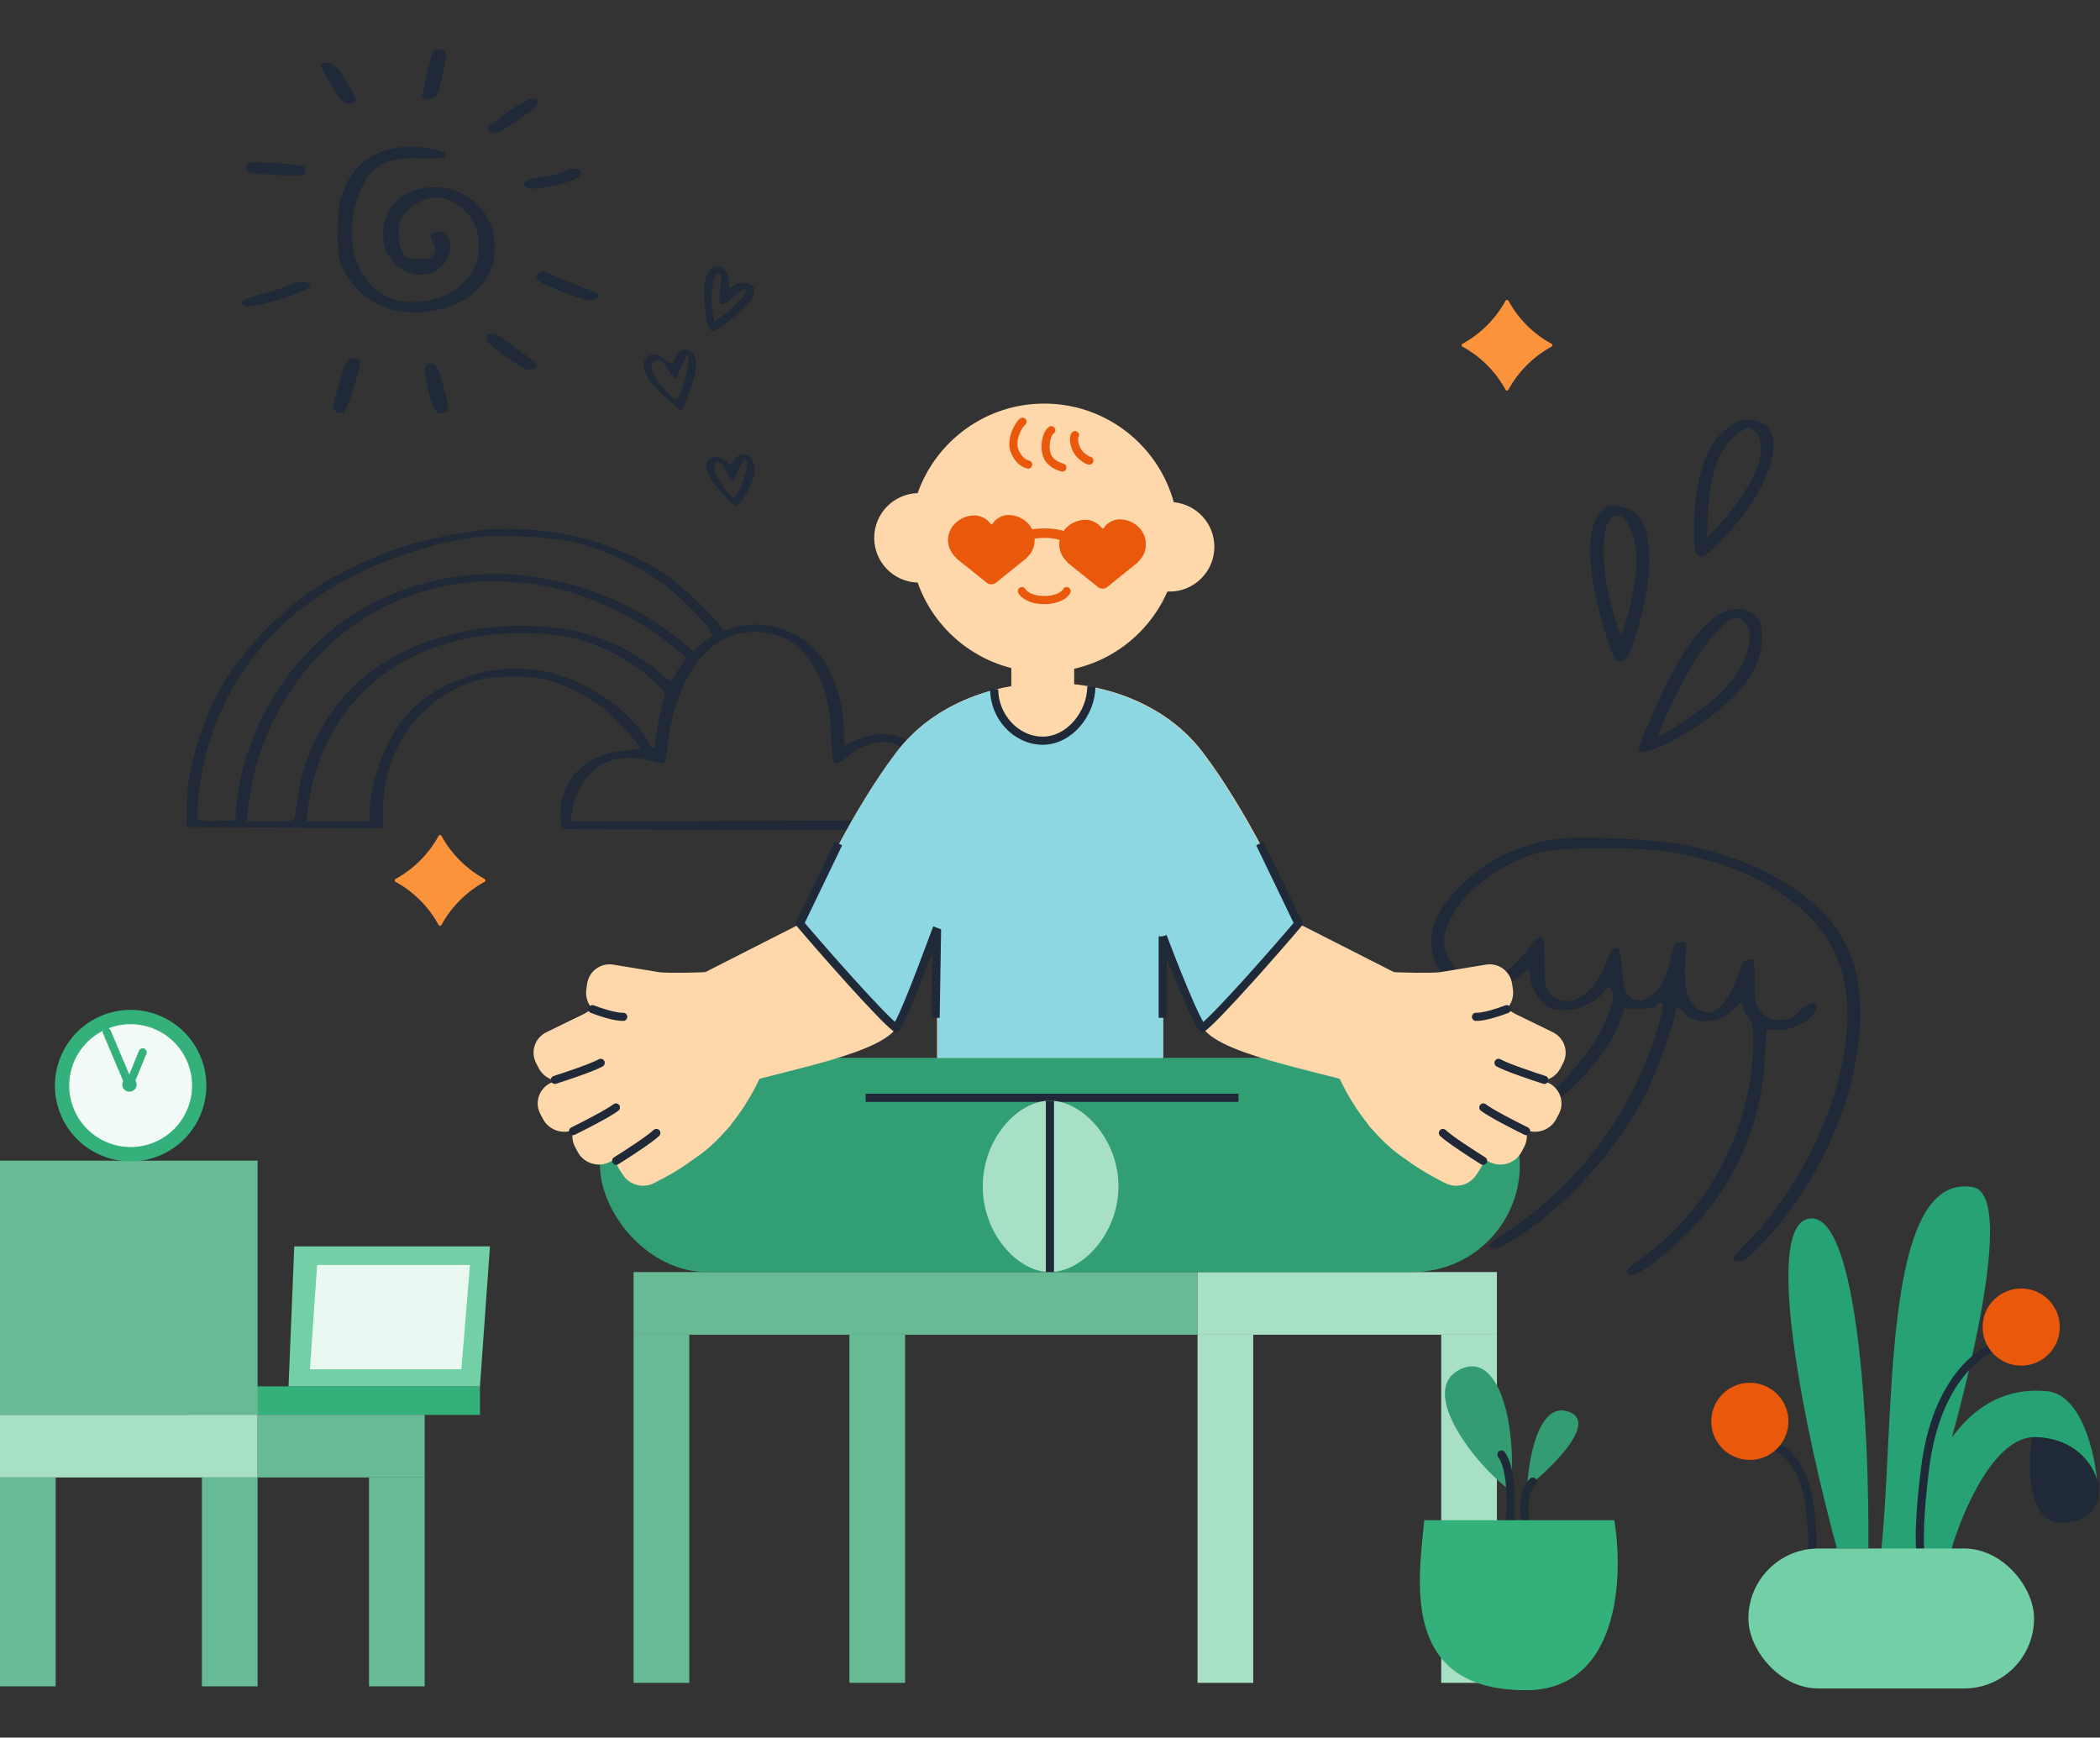 <svg width="620" height="513" viewBox="0 0 620 513" fill="none" xmlns="http://www.w3.org/2000/svg">
<rect x="0" y="0" width="620" height="513" fill="#333333" stroke="none"/>
<path d="M512.264 124.884C504.485 129.131 500.379 139.427 500.163 155.122C499.947 167.073 501.604 167.217 511.183 156.274C522.059 143.818 526.597 130.715 521.627 125.82C519.682 123.876 514.929 123.372 512.264 124.884ZM518.386 127.619C520.186 129.419 520.33 134.027 518.746 138.419C517.377 142.307 512.192 149.938 507.582 154.978L503.909 158.937L504.269 151.378C504.917 139.139 507.87 131.435 513.272 127.835C516.225 125.82 516.585 125.82 518.386 127.619Z" fill="#1F2937"/>
<path d="M472.793 150.874C467.823 155.77 468.471 169.809 474.521 188.6C476.61 195.007 476.826 195.367 478.555 195.151C480.211 194.935 480.716 194.215 482.156 189.896C485.109 181.256 486.838 172.833 486.91 166.497C487.126 155.554 484.245 150.154 477.835 149.434C475.026 149.074 474.305 149.29 472.793 150.874ZM479.707 153.394C483.669 157.786 484.173 167.145 481.148 179.528C480.067 183.848 478.987 187.376 478.699 187.376C478.123 187.376 476.682 182.84 474.737 174.777C473.081 167.937 473.081 157.498 474.665 154.402C476.106 151.81 477.907 151.45 479.707 153.394Z" fill="#1F2937"/>
<path d="M508.662 180.824C503.333 183.344 497.931 190.111 492.168 201.703C488.783 208.326 483.813 220.061 483.813 221.285C483.813 223.949 495.482 218.622 504.701 211.782C515.361 203.862 520.115 196.663 520.187 188.311C520.187 184.424 519.899 183.56 518.314 181.976C515.865 179.528 512.264 179.096 508.662 180.824ZM515.217 183.848C518.746 187.735 515.289 197.527 507.798 204.798C503.261 209.262 490.08 218.046 489.72 216.966C489.287 215.742 497.787 198.751 501.604 193.063C505.637 187.088 510.463 182.336 512.48 182.336C513.272 182.336 514.425 182.984 515.217 183.848Z" fill="#1F2937"/>
<path d="M458.82 247.78C447.872 249.58 438.797 254.044 431.234 261.531C425.328 267.363 422.591 272.475 422.591 277.946C422.591 282.914 424.248 286.37 427.777 288.962C433.899 293.353 442.038 293.137 448.232 288.458L451.402 286.01L451.834 288.962C452.41 292.418 454.715 296.089 457.164 297.313C461.629 299.545 469.624 297.529 473.297 293.137C475.098 291.05 475.098 291.05 475.89 292.49C476.539 293.713 476.395 295.009 475.17 298.465C468.328 318.84 441.39 339.215 402.28 353.686C394.141 356.638 391.404 358.725 395.581 358.725C398.606 358.725 415.028 352.246 426.913 346.414C452.77 333.743 473.658 315.384 478.339 301.273L479.564 297.745L483.813 297.817C486.334 297.817 488.423 297.529 488.999 296.953C491.808 294.145 491.592 297.097 488.423 306.673C480.572 330.287 465.519 349.942 444.991 363.621C439.589 367.221 439.085 367.725 440.454 368.301C441.606 368.805 442.902 368.373 446.36 366.285C461.701 356.997 477.475 339.575 486.046 322.656C488.999 316.752 494.617 301.201 494.617 298.897C494.617 297.169 495.482 297.169 497.138 298.969C500.451 302.641 507.438 302.281 511.615 298.177L513.992 295.873L515.001 298.393C515.577 299.833 516.441 301.201 516.873 301.417C517.882 302.065 517.882 310.56 516.945 317.328C513.776 339.287 502.036 359.085 484.966 371.253C479.924 374.852 479.492 375.572 481.436 376.292C483.021 376.94 489.143 372.693 495.986 366.285C511.183 352.03 520.114 332.735 521.051 312.432L521.483 304.009H525.012C528.974 304.009 533.511 302.065 535.24 299.545C538.121 295.513 534.952 294.793 531.134 298.609C529.046 300.697 528.109 301.129 525.444 301.129C522.851 301.129 521.843 300.697 520.114 298.897C518.098 296.809 518.026 296.449 518.026 289.898C518.026 283.13 518.026 283.058 516.297 283.274C514.929 283.418 514.352 284.282 513.344 287.594C512.048 291.842 509.743 295.657 507.294 297.673C503.332 300.913 498.435 297.529 497.642 290.978C497.354 288.818 497.354 285.29 497.57 283.13C497.786 280.97 497.858 278.954 497.714 278.594C497.21 277.73 494.617 278.018 494.329 278.954C494.185 279.458 493.465 282.122 492.817 284.858C491.232 290.978 487.559 295.369 483.957 295.369C480.644 295.369 479.276 292.849 478.771 285.722C478.483 280.682 478.195 279.89 477.115 279.89C476.179 279.89 475.386 280.97 474.378 283.85C470.921 293.713 462.854 298.537 457.956 293.641C456.155 291.842 456.083 291.338 456.011 284.354C456.011 278.234 455.795 276.938 454.859 276.794C454.211 276.65 453.13 277.442 452.338 278.522C447.08 286.154 440.958 290.258 436.204 289.322C430.082 288.098 425.616 282.194 426.481 276.435C428.065 266.643 440.454 255.556 454.283 251.74C460.765 249.94 484.678 249.868 494.401 251.74C507.294 254.116 516.513 257.572 525.3 263.403C536.752 270.963 542.731 279.602 544.819 291.482C548.637 313.584 535.168 347.998 514.929 367.653C511.111 371.325 510.823 372.405 513.56 372.405C516.225 372.405 525.877 361.749 532.287 351.814C548.781 326.255 553.967 295.297 544.603 278.162C536.896 263.979 518.818 253.324 495.337 249.148C486.262 247.564 465.303 246.772 458.82 247.78Z" fill="#1F2937"/>
<path d="M141.807 156.548C125.305 159.035 116.922 161.392 105.396 166.825C94.787 171.866 87.518 176.972 79.201 185.219C67.61 196.675 61.258 207.672 57.197 223.514C55.757 229.012 55.233 232.809 55.167 237.587L55.036 244.133L84.047 244.33L112.993 244.461V239.748C113.058 221.092 123.995 205.839 140.891 200.864C145.606 199.49 155.691 199.293 160.799 200.537C166.103 201.846 173.307 205.316 177.826 208.785C181.166 211.338 188.959 219.913 188.959 221.026C188.959 221.222 186.798 221.484 184.113 221.681C172.783 222.401 164.925 230.78 165.514 241.384L165.71 244.788L220.655 244.984C260.668 245.05 275.795 244.919 276.45 244.395C277.891 243.217 277.629 234.314 276.057 229.274C272.783 218.604 262.829 213.956 252.94 218.473L249.207 220.175V216.117C249.142 207.149 245.737 197.264 240.694 191.831C234.997 185.678 225.239 182.928 217.118 185.154L213.517 186.136L212.272 184.368C209.849 181.03 201.074 172.717 196.883 169.902C186.928 163.159 173.831 158.381 161.126 156.81C155.56 156.155 145.344 155.959 141.807 156.548ZM169.181 159.952C179.135 162.439 189.483 167.414 196.883 173.24C204.086 178.87 211.683 187.445 209.98 188.034C209.522 188.165 208.147 189.213 206.902 190.26L204.676 192.224L201.598 189.671C187.452 178.15 172.063 171.8 153.464 169.771C137.616 168.134 120.131 171.931 106.313 180.114C86.47 191.962 72.194 214.284 69.902 237.26L69.443 242.17L64.27 242.366C61.388 242.497 58.834 242.301 58.507 241.973C57.656 241.122 59.031 229.34 60.668 223.121C67.02 198.704 82.803 180.179 106.706 168.854C117.053 163.945 129.299 160.148 139.45 158.708C146.326 157.726 163.025 158.446 169.181 159.952ZM154.25 172.062C168.133 173.044 185.684 180.375 198.258 190.522L202.711 194.122L200.353 197.657L197.93 201.257L194.918 198.704C183.196 188.951 170.491 184.696 153.268 184.761C136.634 184.827 120.589 189.867 108.802 198.77C98.258 206.69 90.138 220.633 88.108 234.314C87.649 237.195 87.191 240.206 87.06 240.991C86.798 242.432 86.536 242.497 79.856 242.497H72.849L73.307 238.373C74.748 225.805 78.808 214.48 85.553 204.268C98.323 185.023 117.577 173.568 139.843 171.866C142.921 171.604 146.326 171.473 147.374 171.604C148.487 171.669 151.565 171.866 154.25 172.062ZM231.264 188.231C235.258 189.867 239.122 194.057 241.676 199.359C244.165 204.661 245.278 210.16 245.475 218.931C245.606 226.263 246.195 226.787 250.386 223.252C255.756 218.8 262.174 217.753 266.169 220.764C268.854 222.728 271.997 227.245 272.848 230.256C273.307 231.762 273.7 235.035 273.7 237.587L273.765 242.17L221.113 242.366L168.461 242.497L168.919 239.42C169.509 234.904 172.456 229.47 175.665 227.048C180.511 223.383 186.405 222.794 194.656 225.216C196.424 225.739 196.424 225.739 197.407 217.949C199.633 200.995 208.147 188.754 219.018 186.856C222.881 186.136 227.793 186.725 231.264 188.231ZM168.33 188.165C176.778 189.998 186.143 194.777 192.102 200.275C196.49 204.334 196.686 204.727 196.097 206.363C195.114 208.916 193.543 216.706 193.543 218.997C193.543 221.419 192.822 221.419 191.382 218.997C185.684 209.309 173.045 200.733 160.799 198.246C145.999 195.3 129.299 200.537 119.869 211.273C114.106 217.819 109.129 231.107 109.064 240.009V242.497H99.83H90.531L90.989 238.242C91.578 232.416 94.263 223.448 97.014 218.277C107.557 198.115 127.662 186.987 153.595 186.921C160.013 186.921 164.008 187.249 168.33 188.165Z" fill="#1F2937"/>
<path d="M212.31 78.665C211.065 78.366 209.926 79.087 208.926 80.69C207.76 82.56 207.584 86.583 208.412 92.821C209.106 98.34 209.778 98.706 213.699 95.903C215.3 94.781 217.868 92.619 219.444 91.111C222.064 88.61 222.254 88.305 222.553 86.636C222.804 85.044 222.67 84.748 221.448 83.987C220.035 83.107 217.709 83.353 216.322 84.556C215.36 85.334 214.988 84.996 215.205 83.542C215.357 82.364 214.218 79.43 213.407 79.03C213.216 78.911 212.686 78.74 212.31 78.665ZM212.608 85.156C212.226 88.574 212.328 89.432 212.986 89.737C213.606 90.017 214.331 89.62 215.898 88.212C218.203 86.046 219.771 85.062 220.305 85.395C221.222 85.966 217.721 89.878 213.148 93.388L210.904 95.116L210.39 92.199C209.607 87.419 210.481 80.917 212.007 80.595C212.96 80.342 213.071 81.099 212.608 85.156Z" fill="#1F2937"/>
<path d="M201.287 103.483C200.401 103.885 199.834 104.538 199.249 105.817L198.455 107.6L196.259 106.02C194.369 104.631 193.902 104.446 192.562 104.724C189.721 105.285 189.262 108.231 191.431 111.808C192.573 113.632 195.887 117.075 199.123 119.621L201.133 121.244L201.799 120.175C202.608 118.878 204.623 112.926 205.267 109.937C206.221 105.603 204.118 102.174 201.287 103.483ZM202.56 110.794C202.095 112.729 201.335 115.223 200.831 116.287C199.965 118.185 199.918 118.261 198.963 117.667C197.474 116.739 193.859 112.42 192.913 110.453C191.909 108.237 192.179 106.869 193.737 106.41C195.172 105.979 195.492 106.231 196.954 108.732C197.614 109.884 198.497 111.018 198.956 111.303C199.605 111.708 199.776 111.603 200.156 110.568C200.399 109.924 201.098 108.293 201.768 106.962L203.005 104.554L203.221 105.907C203.356 106.627 203.049 108.82 202.56 110.794Z" fill="#1F2937"/>
<path d="M218.683 134.244C217.954 134.479 217.125 135.128 216.554 136.044C215.673 137.456 215.587 137.509 214.838 136.671C213.405 135.142 211.812 134.467 210.515 134.931C206.945 136.151 208.209 140.33 214.001 146.429C215.51 148.005 216.999 149.356 217.338 149.409C218.192 149.57 221.699 143.86 222.497 140.965C223.598 136.989 221.567 133.445 218.683 134.244ZM219.669 141.164C219.108 142.828 218.21 144.865 217.662 145.743C216.734 147.231 216.672 147.245 215.823 146.398C213.865 144.436 211.787 141.393 211.303 139.873C210.188 136.476 212.38 135.086 213.862 138.235C215.201 141.189 215.578 141.689 216.232 141.831C216.609 141.907 216.975 141.659 217.061 141.182C217.331 139.813 218.967 136.594 219.687 136.035C220.358 135.553 220.411 135.639 220.56 136.845C220.656 137.54 220.268 139.524 219.669 141.164Z" fill="#1F2937"/>
<path d="M128.199 15.508C127.799 16.175 125.197 27.246 125.13 28.447C125.13 28.78 125.931 28.913 126.931 28.78C128.599 28.58 128.8 28.18 129.934 23.244C131.669 15.508 131.669 15.308 130.001 15.041C129.267 14.908 128.399 15.108 128.199 15.508Z" fill="#1F2937" stroke="#1F2937" stroke-width="0.888"/>
<path d="M95.106 19.243C95.106 19.509 96.507 22.044 98.241 24.978C100.71 28.98 101.778 30.247 102.912 30.247C103.712 30.247 104.513 30.047 104.647 29.713C104.847 29.447 103.579 26.979 101.844 24.245C99.376 20.243 98.375 19.176 96.907 19.043C95.906 18.909 95.106 19.043 95.106 19.243Z" fill="#1F2937" stroke="#1F2937" stroke-width="0.888"/>
<path d="M149.95 33.582C146.881 35.716 144.412 37.717 144.412 38.05C144.412 38.317 145.146 38.65 145.947 38.784C147.548 38.917 157.823 31.981 158.357 30.38C158.957 28.446 155.154 29.914 149.95 33.582Z" fill="#1F2937" stroke="#1F2937" stroke-width="0.888"/>
<path d="M114.521 44.653C108.449 46.253 104.313 50.188 101.711 56.724C100.443 59.925 100.176 61.859 100.176 68.262C100.109 75.065 100.31 76.332 101.777 79.266C105.647 87.136 113.053 91.738 122.127 91.738C136.873 91.871 146.948 82.934 145.546 71.063C144.279 60.125 133.804 53.389 123.061 56.457C116.99 58.258 113.587 62.793 113.587 69.062C113.587 72.063 113.921 73.397 115.322 75.531C119.258 81.467 126.664 82.401 130.801 77.532C133.537 74.264 132.736 68.929 129.533 68.929C127.332 68.929 127.131 69.462 128.332 71.597C129.2 73.13 129.266 73.797 128.599 75.198C127.865 76.799 127.465 76.932 123.862 76.932C120.326 76.932 119.859 76.732 118.725 75.131C117.19 72.797 116.723 67.528 117.79 64.927C119.659 60.459 126.131 56.991 130.668 57.991C133.937 58.658 137.607 61.326 139.608 64.327C142.21 68.262 142.611 74.931 140.476 79.2C137.34 85.735 130.401 89.604 121.86 89.604C114.054 89.604 108.783 86.069 105.38 78.599C102.378 71.93 102.778 62.993 106.381 55.19C109.65 48.121 114.054 45.986 124.329 46.32C131.668 46.587 133.47 45.653 127.799 44.453C122.795 43.452 118.791 43.519 114.521 44.653Z" fill="#1F2937" stroke="#1F2937" stroke-width="0.888"/>
<path d="M73.088 49.188C73.088 50.655 73.488 50.722 82.295 51.255C88.634 51.589 89.768 51.522 89.768 50.655C89.768 49.188 89.435 49.121 80.961 48.588C73.955 48.188 73.088 48.254 73.088 49.188Z" fill="#1F2937" stroke="#1F2937" stroke-width="0.888"/>
<path d="M166.964 50.989C166.297 51.389 163.494 52.123 160.692 52.589C155.421 53.523 154.554 53.923 155.555 54.924C156.956 56.324 171.167 52.989 171.167 51.189C171.167 50.055 168.699 49.988 166.964 50.989Z" fill="#1F2937" stroke="#1F2937" stroke-width="0.888"/>
<path d="M159.158 81.267C158.558 82.001 158.758 82.401 160.359 83.201C164.229 85.202 172.569 88.27 174.17 88.27C176.172 88.27 177.039 87.07 175.371 86.536C173.903 86.069 165.63 82.801 162.361 81.334C160.292 80.467 159.825 80.467 159.158 81.267Z" fill="#1F2937" stroke="#1F2937" stroke-width="0.888"/>
<path d="M84.763 84.869C83.296 85.535 80.026 86.603 77.424 87.269C72.287 88.603 70.952 89.337 72.553 89.937C74.689 90.804 91.102 85.669 91.102 84.202C91.102 83.201 87.632 83.601 84.763 84.869Z" fill="#1F2937" stroke="#1F2937" stroke-width="0.888"/>
<path d="M144.145 99.608C143.612 100.408 145.146 101.742 151.284 106.077C155.088 108.678 156.022 109.078 157.289 108.478C158.691 107.878 158.557 107.744 155.421 105.61C153.62 104.343 150.951 102.342 149.416 101.142C146.614 98.874 144.879 98.407 144.145 99.608Z" fill="#1F2937" stroke="#1F2937" stroke-width="0.888"/>
<path d="M100.51 113.346C98.775 119.082 98.509 120.616 99.243 121.016C100.444 121.816 100.844 121.749 101.578 120.749C102.512 119.615 106.382 107.077 105.915 106.61C105.714 106.41 104.914 106.277 104.113 106.277C102.845 106.277 102.378 107.21 100.51 113.346Z" fill="#1F2937" stroke="#1F2937" stroke-width="0.888"/>
<path d="M126.064 108.611C125.53 109.878 126.798 116.147 128.199 119.482C128.933 121.216 129.467 121.683 130.601 121.483C132.336 121.216 132.336 121.283 130.334 113.613C129.2 109.545 128.466 107.877 127.599 107.744C126.998 107.611 126.264 108.011 126.064 108.611Z" fill="#1F2937" stroke="#1F2937" stroke-width="0.888"/>
<path d="M56.512 409.297H85.046H141.7V417.731H56.512V409.297Z" fill="#34B17B"/>
<path d="M85.189 409.297L86.876 367.968H144.653L141.701 409.297H85.189Z" fill="#73CFA5"/>
<path d="M91.515 404.236L93.623 373.45H138.748L136.217 404.236H91.515Z" fill="#EAF8F2"/>
<rect x="187.056" y="375.553" width="166.5" height="18.5" fill="#68BA95"/>
<rect x="187.056" y="394.053" width="16.445" height="102.778" fill="#68BA95"/>
<rect x="250.778" y="394.053" width="16.445" height="102.778" fill="#68BA95"/>
<rect x="353.556" y="394.053" width="16.445" height="102.778" fill="#A8E0C5"/>
<rect x="425.501" y="394.053" width="16.445" height="102.778" fill="#A8E0C5"/>
<rect x="353.556" y="375.553" width="88.389" height="18.5" fill="#A8E0C5"/>
<rect y="342.664" width="76.056" height="75.028" fill="#68BA95"/>
<rect y="417.692" width="76.056" height="18.5" fill="#A8E0C5"/>
<rect x="76.056" y="417.692" width="49.333" height="18.5" fill="#68BA95"/>
<rect x="59.611" y="436.192" width="16.445" height="61.667" fill="#68BA95"/>
<rect y="436.192" width="16.445" height="61.667" fill="#68BA95"/>
<rect x="108.944" y="436.192" width="16.445" height="61.667" fill="#68BA95"/>
<path d="M609.392 449.57C598.259 450.244 598.568 432.419 600.115 423.423V421.314L614.032 423.001L619.092 435.653C620.498 440.01 620.526 448.895 609.392 449.57Z" fill="#1F2937"/>
<path d="M604.753 410.771C576.751 407.734 566.095 440.713 564.268 457.582H576.076C579.309 446.336 588.812 423.929 600.958 424.266C613.103 424.603 618.108 432.841 619.092 436.918C618.389 428.764 614.537 412.12 604.753 410.771Z" fill="#26A275"/>
<path d="M534.326 359.742C519.818 361.429 533.623 425.391 542.338 457.161H551.617C551.898 423.985 548.833 358.055 534.326 359.742Z" fill="#26A275"/>
<path d="M566.377 457.582H555.412C559.489 419.486 555.412 345.825 582.403 350.464C596.854 352.948 577.342 424.266 566.377 457.582Z" fill="#26A275"/>
<path d="M523.36 426.796C525.75 427.218 532.638 431.435 534.325 444.931C536.012 458.426 534.466 460.394 534.325 459.691" stroke="#1F2937" stroke-width="2.4" stroke-linecap="round"/>
<path d="M590.415 397.275C585.61 398.116 571.762 406.519 568.371 433.408C564.979 460.298 568.088 464.219 568.371 462.819" stroke="#1F2937" stroke-width="2.4" stroke-linecap="round"/>
<circle cx="596.741" cy="391.793" r="11.387" fill="#EA580C"/>
<circle cx="516.613" cy="419.627" r="11.387" fill="#EA580C"/>
<rect x="516.191" y="457.16" width="84.345" height="41.329" rx="20.665" fill="#73CFA5"/>
<path d="M129.496 246.77C129.678 246.437 130.156 246.437 130.338 246.77C133.276 252.142 137.692 256.558 143.064 259.496C143.397 259.678 143.397 260.156 143.064 260.338C137.692 263.276 133.276 267.692 130.338 273.064C130.156 273.397 129.678 273.397 129.496 273.064C126.558 267.692 122.142 263.276 116.77 260.338C116.437 260.156 116.437 259.678 116.77 259.496C122.142 256.558 126.558 252.142 129.496 246.77Z" fill="#FB923C"/>
<path d="M444.496 88.77C444.678 88.437 445.156 88.437 445.338 88.77C448.276 94.142 452.692 98.558 458.064 101.496C458.397 101.678 458.397 102.156 458.064 102.338C452.692 105.276 448.276 109.692 445.338 115.064C445.156 115.397 444.678 115.397 444.496 115.064C441.558 109.692 437.142 105.276 431.77 102.338C431.437 102.156 431.437 101.678 431.77 101.496C437.142 98.558 441.558 94.142 444.496 88.77Z" fill="#FB923C"/>
<path d="M445.806 439.959C435.685 432.649 417.972 410.016 431.468 404.112C443.952 398.65 448.055 425.62 445.806 439.959Z" fill="#339C73"/>
<path d="M450.867 439.115C451.289 430.4 454.325 413.728 463.097 416.764C471.869 419.8 458.599 432.93 450.867 439.115Z" fill="#339C73"/>
<path d="M445.807 448.815C446.228 444.035 446.313 433.464 443.276 429.416" stroke="#1F2937" stroke-width="2.4" stroke-linecap="round"/>
<path d="M450.221 448.393C449.832 445.692 449.754 439.717 452.554 437.428" stroke="#1F2937" stroke-width="2.4" stroke-linecap="round"/>
<path d="M476.592 448.815H420.503C418.957 465.543 412.912 499 450.445 499C478.111 499 479.404 465.543 476.592 448.815Z" fill="#34B17B"/>
<path fill-rule="evenodd" clip-rule="evenodd" d="M344.664 174.633C338.551 188.642 324.576 198.434 308.314 198.434C291.051 198.434 276.366 187.401 270.925 172.001C263.807 171.796 258.1 165.961 258.1 158.792C258.1 151.625 263.807 145.79 270.925 145.584C276.365 130.184 291.051 119.15 308.314 119.15C326.567 119.15 341.939 131.487 346.546 148.277C353.266 148.899 358.527 154.552 358.527 161.434C358.527 168.732 352.611 174.648 345.313 174.648C345.095 174.648 344.879 174.643 344.664 174.633Z" fill="#FED7AA"/>
<path fill-rule="evenodd" clip-rule="evenodd" d="M304.734 156.258C303.48 153.762 300.775 152.044 297.585 152.044C296.184 152.044 294.02 152.981 293.129 154.503C293.002 154.854 292.493 154.854 292.366 154.503C291.347 153.098 289.31 152.162 287.783 152.162C283.582 152.162 280.018 155.323 279.891 159.187V159.421C279.891 161.411 280.782 163.285 282.309 164.69V164.807C282.437 164.924 288.547 169.841 291.347 172.066C292.111 172.651 293.257 172.651 294.02 172.066C295.197 171.131 296.935 169.722 298.574 168.392L298.574 168.392C300.837 166.557 302.911 164.875 303.058 164.807V164.69C304.586 163.402 305.477 161.528 305.477 159.421V159.187C305.475 159.127 305.472 159.068 305.469 159.008C306.311 158.87 307.256 158.792 308.315 158.792C310.15 158.792 311.643 159.027 312.852 159.401C312.782 159.748 312.74 160.103 312.728 160.464V160.699C312.728 162.689 313.619 164.562 315.147 165.967V166.084C315.274 166.202 321.384 171.119 324.185 173.344C324.948 173.929 326.094 173.929 326.858 173.344C328.034 172.409 329.771 171 331.41 169.671L331.411 169.67C333.674 167.835 335.748 166.152 335.896 166.084V165.967C337.423 164.679 338.314 162.806 338.314 160.699V160.464C338.187 156.484 334.75 153.322 330.422 153.322C329.022 153.322 326.858 154.259 325.967 155.781C325.839 156.132 325.33 156.132 325.203 155.781C324.185 154.376 322.148 153.439 320.62 153.439C317.9 153.439 315.446 154.765 314.02 156.749C312.648 156.305 310.793 156.009 308.315 156.009C306.937 156.009 305.751 156.101 304.734 156.258Z" fill="#EA580C"/>
<path d="M301.706 174.509C302.147 175.39 304.085 177.152 308.313 177.152C312.542 177.152 314.48 175.39 314.92 174.509" stroke="#EA580C" stroke-width="2.4" stroke-linecap="round" stroke-linejoin="round"/>
<path d="M301.89 124.521C300.504 125.608 298.324 129.985 299.525 133.064C300.726 136.144 302.604 136.907 303.558 137.152" stroke="#EA580C" stroke-width="2.4" stroke-linecap="round"/>
<path d="M310.375 127.019C308.987 127.965 307.99 132.037 309.319 134.882C310.309 136.999 312.839 137.821 313.645 138.028" stroke="#EA580C" stroke-width="2.4" stroke-linecap="round"/>
<path d="M317.378 128.465C316.713 129.337 317.2 131.85 318.343 133.552C319.018 134.557 321.063 136.026 321.604 135.989" stroke="#EA580C" stroke-width="2.4" stroke-linecap="round"/>
<rect x="276.655" y="201.808" width="66.632" height="147.604" rx="33.316" fill="#FED7AA"/>
<rect x="177.128" y="312.3" width="271.591" height="63.259" rx="31.629" fill="#319E73"/>
<path d="M365.639 324.108H255.568" stroke="#1F2937" stroke-width="2.4"/>
<path d="M330.214 350.255C330.214 364.23 319.521 375.559 309.971 375.559C300.422 375.559 290.15 364.23 290.15 350.255C290.15 336.28 300.422 324.952 309.971 324.952C319.521 324.952 330.214 336.28 330.214 350.255Z" fill="#A8E0C5"/>
<path d="M309.971 324.952V375.559" stroke="#1F2937" stroke-width="2.4"/>
<path d="M355.096 222.066C342.275 205.197 321.077 201.542 312.08 201.823L341.601 268.877C343.569 276.749 349.023 294.687 355.096 303.458C361.169 312.23 393.754 316.798 412.029 323.265L434.802 298.819L383.351 272.672C379.275 262.832 367.916 238.935 355.096 222.066Z" fill="#FED7AA"/>
<path fill-rule="evenodd" clip-rule="evenodd" d="M455.809 319.02C457.851 318.613 459.7 317.319 460.719 315.349L461.478 313.883C463.227 310.502 461.871 306.409 458.449 304.741L447.272 299.293C446.497 298.813 445.682 298.356 444.842 297.908C446.236 296.399 446.972 294.302 446.668 292.135L446.439 290.5C445.91 286.73 442.436 284.176 438.68 284.794L425.064 287.037C421.868 287.352 414.184 287.137 410.497 286.978L410.501 287.014C410.485 287.011 410.469 287.009 410.454 287.006L395.407 318.204C397.598 322.967 400.5 327.692 403.857 331.869C404.124 332.308 404.452 332.734 404.848 333.141L405.373 333.681C408.228 336.961 411.364 339.823 414.639 341.987C417.696 344.274 420.947 346.313 424.36 348.083L426.677 349.283C429.886 350.947 433.888 349.894 435.854 346.869L437.024 345.07C437.607 344.174 437.952 343.197 438.074 342.213L439.812 343.082C443.216 344.786 447.423 343.442 449.208 340.08L449.982 338.622C450.84 337.007 450.983 335.22 450.523 333.611C453.834 334.971 457.741 333.6 459.445 330.392L460.219 328.934C462.004 325.572 460.691 321.464 457.287 319.76L455.809 319.02Z" fill="#FED7AA"/>
<path d="M444.858 297.938C442.768 298.742 438.022 300.32 435.764 300.202" stroke="#1F2937" stroke-width="2.4" stroke-linecap="round"/>
<path d="M455.941 318.813C452.406 317.687 444.753 315.105 442.42 313.785" stroke="#1F2937" stroke-width="2.4" stroke-linecap="round"/>
<path d="M450.564 333.929C447.234 332.294 440.045 328.612 437.932 326.961" stroke="#1F2937" stroke-width="2.4" stroke-linecap="round"/>
<path d="M437.857 342.703C434.709 340.74 427.93 336.348 425.996 334.492" stroke="#1F2937" stroke-width="2.4" stroke-linecap="round"/>
<path d="M264.673 222.066C277.493 205.197 298.692 201.542 307.689 201.823L278.168 268.877C276.2 276.749 270.746 294.687 264.673 303.458C258.6 312.23 226.015 316.798 207.74 323.265L184.967 298.819L236.417 272.672C240.494 262.832 251.852 238.935 264.673 222.066Z" fill="#FED7AA"/>
<path fill-rule="evenodd" clip-rule="evenodd" d="M163.96 319.02C161.917 318.613 160.069 317.319 159.049 315.349L158.291 313.883C156.541 310.502 157.897 306.409 161.32 304.741L172.496 299.294C173.271 298.813 174.086 298.356 174.926 297.908C173.532 296.399 172.797 294.302 173.101 292.135L173.33 290.5C173.858 286.73 177.332 284.176 181.089 284.794L194.704 287.037C197.9 287.352 205.584 287.137 209.272 286.978L209.268 287.014C209.284 287.011 209.299 287.009 209.315 287.006L224.361 318.204C222.171 322.967 219.269 327.692 215.911 331.869C215.645 332.308 215.316 332.734 214.921 333.141L214.396 333.681C211.541 336.961 208.405 339.823 205.129 341.987C202.072 344.274 198.822 346.313 195.408 348.083L193.092 349.283C189.883 350.947 185.881 349.894 183.914 346.869L182.744 345.07C182.161 344.174 181.817 343.197 181.694 342.213L179.957 343.082C176.553 344.786 172.346 343.442 170.56 340.08L169.786 338.622C168.929 337.007 168.786 335.22 169.246 333.611C165.934 334.971 162.027 333.6 160.324 330.392L159.55 328.934C157.765 325.572 159.077 321.464 162.481 319.76L163.96 319.02Z" fill="#FED7AA"/>
<path d="M174.91 297.938C177.001 298.742 181.746 300.32 184.004 300.202" stroke="#1F2937" stroke-width="2.4" stroke-linecap="round"/>
<path d="M163.827 318.813C167.362 317.687 175.016 315.105 177.349 313.785" stroke="#1F2937" stroke-width="2.4" stroke-linecap="round"/>
<path d="M169.204 333.928C172.535 332.293 179.724 328.611 181.836 326.96" stroke="#1F2937" stroke-width="2.4" stroke-linecap="round"/>
<path d="M181.911 342.703C185.058 340.739 191.838 336.348 193.772 334.492" stroke="#1F2937" stroke-width="2.4" stroke-linecap="round"/>
<path fill-rule="evenodd" clip-rule="evenodd" d="M307.946 219.257C315.865 219.257 322.284 212.837 322.284 204.918C322.284 204.207 322.233 203.507 322.133 202.824C332.349 204.763 345.828 210.081 355.01 222.194C367.831 239.109 379.189 263.07 383.266 272.937L355.01 303.805C350.37 297.086 346.092 285.001 343.453 276.152V312.3H276.821V273.843C274.278 282.778 269.649 296.48 264.591 303.805L236.335 272.937C240.412 263.07 251.77 239.109 264.591 222.194C272.67 211.535 284.077 206.138 293.66 203.674C293.625 204.084 293.607 204.499 293.607 204.918C293.607 212.837 300.027 219.257 307.946 219.257Z" fill="#8DD7E2"/>
<rect x="298.581" y="193.374" width="18.556" height="15.182" fill="#FED7AA"/>
<circle cx="38.571" cy="320.507" r="20.243" transform="rotate(-22.93 38.571 320.507)" fill="#F1FAF6" stroke="#34B17B" stroke-width="4.217"/>
<rect x="29.941" y="303.958" width="2.402" height="18.142" rx="1.201" transform="rotate(-22.93 29.941 303.958)" fill="#34B17B"/>
<rect x="41.499" y="309.113" width="2.356" height="11.559" rx="1.178" transform="rotate(22.311 41.499 309.113)" fill="#34B17B"/>
<circle cx="38.213" cy="320.178" r="2.128" transform="rotate(-22.93 38.213 320.178)" fill="#34B17B"/>
<path d="M322.198 202.651C322.198 210.57 315.778 218.677 307.859 218.677C299.94 218.677 293.521 211.508 293.521 203.495" stroke="#1F2937" stroke-width="2.4"/>
<path d="M343.284 276.453C346.517 285.028 353.406 302.431 355.092 303.443C359.816 299.732 377.303 279.827 383.348 272.658L371.961 249.041" stroke="#1F2937" stroke-width="2.4"/>
<path d="M343.284 276.453V300.491" stroke="#1F2937" stroke-width="2.4"/>
<path d="M276.651 273.923C273.418 282.498 266.108 302.431 264.421 303.443C259.698 299.732 242.211 279.827 236.166 272.658L247.552 249.041" stroke="#1F2937" stroke-width="2.4"/>
<path d="M276.651 274.344L276.23 300.491" stroke="#1F2937" stroke-width="2.4"/>
</svg>
